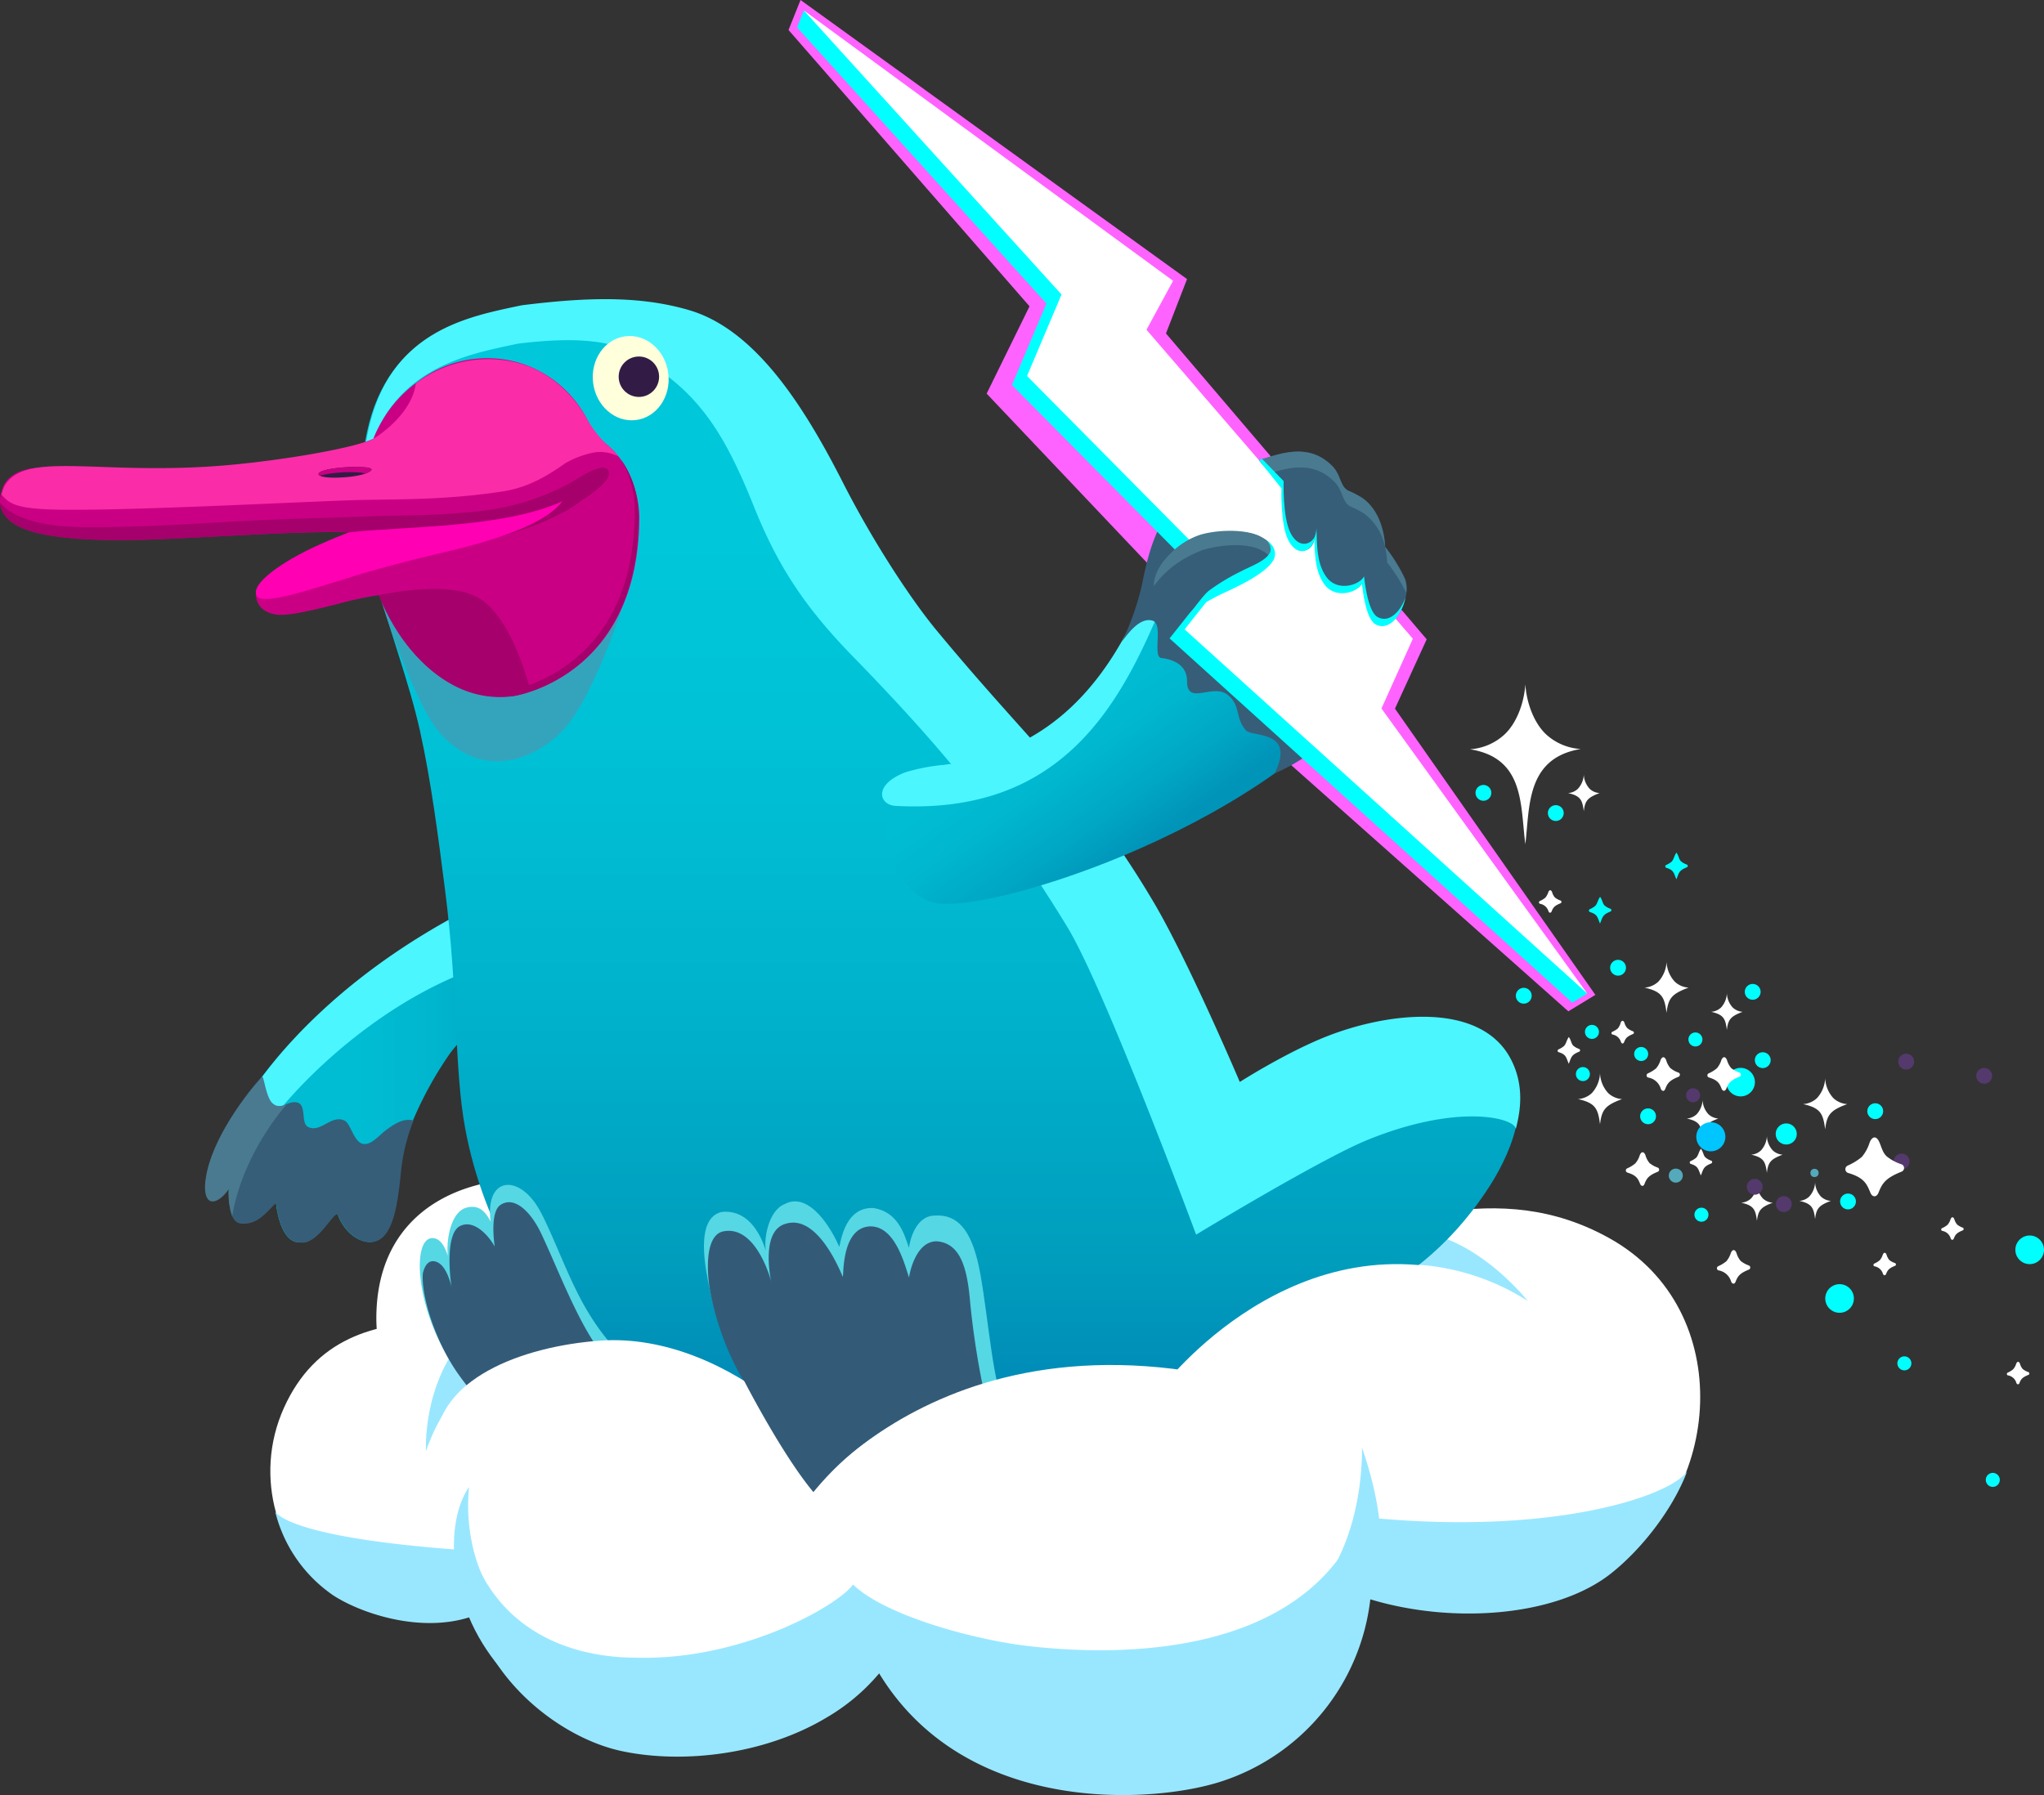 <svg xmlns="http://www.w3.org/2000/svg" xmlns:xlink="http://www.w3.org/1999/xlink" viewBox="0 0 451.04 396.21"><rect x="0" y="0" width="451.04" height="396.21" fill="#333333" stroke="none"/><defs><style>.cls-1{fill:#00cff0;}.cls-2{fill:#ff63ff;}.cls-3{fill:aqua;}.cls-4{fill:#fff;}.cls-5{fill:#99e7ff;}.cls-6{fill:url(#linear-gradient);}.cls-7{fill:#4bf6ff;}.cls-8{fill:#365e78;}.cls-9{fill:#4a7a90;}.cls-10{fill:url(#linear-gradient-2);}.cls-11{fill:#56d7e4;}.cls-12{fill:#335b78;}.cls-13{fill:#ffffdc;}.cls-14{fill:#321c45;}.cls-15{fill:url(#linear-gradient-3);}.cls-16{fill:url(#linear-gradient-4);}.cls-17{fill:#54396d;}.cls-18{fill:#00c5ff;}.cls-19{fill:#54a9ba;}.cls-20{fill:#8cffff;}.cls-21{fill:#34a4bd;}.cls-22{fill:#ca0084;}.cls-23{fill:#a5006b;}.cls-24{fill:#ff00b3;}.cls-25{fill:#fb2ca8;}</style><linearGradient id="linear-gradient" x1="45.49" y1="235.39" x2="132.35" y2="235.39" gradientUnits="userSpaceOnUse"><stop offset="0.38" stop-color="#00bdd3"/><stop offset="0.55" stop-color="#00b7cf"/><stop offset="0.77" stop-color="#00a7c5"/><stop offset="0.94" stop-color="#0094b9"/></linearGradient><linearGradient id="linear-gradient-2" x1="207.52" y1="66.36" x2="207.52" y2="316.15" gradientUnits="userSpaceOnUse"><stop offset="0.21" stop-color="#00c7da"/><stop offset="0.39" stop-color="#00c1d6"/><stop offset="0.64" stop-color="#00b1cb"/><stop offset="0.85" stop-color="#009dbd"/><stop offset="0.99" stop-color="#0086b5"/></linearGradient><linearGradient id="linear-gradient-3" x1="209.55" y1="197.01" x2="212.83" y2="197.01" gradientUnits="userSpaceOnUse"><stop offset="0.13" stop-color="#44ceec"/><stop offset="0.85" stop-color="#009db3"/></linearGradient><linearGradient id="linear-gradient-4" x1="198.77" y1="130.15" x2="256.19" y2="151.05" gradientTransform="translate(139.32 -87.04) rotate(34.7)" xlink:href="#linear-gradient"/></defs><g id="Layer_2" data-name="Layer 2"><g id="Layer_1-2" data-name="Layer 1"><polygon class="cls-1" points="175.7 5.98 177.19 2.24 255.34 63.9 249.48 74.71 308.25 142.9 301.33 158.3 350.07 219.23 346.76 221.23 257.89 140.84 267.05 129.3 223.12 84.92 230.72 66.93 175.7 5.98"/><path class="cls-2" d="M346.08,223.22l-92.29-82,6.82-9.08L217.72,86.88l9.46-19.27L174,6.62,176.65,0l85.29,61.6-4.65,12,57.53,67.51-7,15.3,44.22,63.18ZM262,140.5l76.94,69.61-41.09-51.37,6.89-15.32L245.85,75.1l5.6-10.31-64.77-52,47.59,53.43-7.61,18,44.4,44.85Z"/><circle class="cls-3" cx="384.1" cy="238.85" r="3.15"/><polygon class="cls-4" points="130.66 265.97 299.77 261.7 332.35 297.77 297.44 341.21 160.91 351.69 92.26 328.03 95.75 290.4 130.66 265.97"/><path class="cls-4" d="M267.31,344.4c22,9.53,65.92,13.89,88.89.11,23.28-14,27.63-55.24-1.08-71.22-12.07-6.72-24.11-7.64-37.15-5.68"/><path class="cls-5" d="M313,279.15a51.58,51.58,0,0,1,24.12,8s-10-12.77-22.78-15.09Z"/><path class="cls-4" d="M141.23,266c-22.37-11.53-58.62-7.51-58.18,25.6a41.83,41.83,0,0,0,5.23,19.2"/><path class="cls-6" d="M112.33,196.54C74.47,213.29,58.81,236.31,56.09,240c-5.11,6.89-11,16.86-10.58,21.93-.06,5.17,3.5.44,5,.17-.11,2.56.2,7.82,2.72,7.83,3.72.42,4.79-3.88,7.66-4.43.3,2.82,1.56,8.91,5.31,8.71,4.1.79,7.41-9.05,8.43-5.88.48,1.51,2.67,5.28,6.44,5.79,5.93.81,5.74-13.67,7-18.32a81.67,81.67,0,0,1,11.15-23.18c3.81-5.31,16.82-16.7,33.11-21.36"/><path class="cls-7" d="M50.91,265.2c1-5.4,6-13.7,10.41-19.69,2.73-3.67,27-32.2,60.42-35.69l8.81,1.79c.69-.23,1.39-.45,2.09-.65l-20-14.71C74.76,213,59.1,236,56.38,239.7c-5.11,6.89-11,16.86-10.58,21.93-.06,5.17,3.5.44,5,.17A25.11,25.11,0,0,0,50.91,265.2Z"/><path class="cls-8" d="M85.16,249.46c-1.64,1.25-3.34,3.42-5.12,3-1.94-.43-2.67-4.41-3.94-5.08-2.93-1.54-5.39,2.83-8.17,1.33-1.5-.8-.36-4.53-2.07-5.27-2.1-.89-4.65,2.11-6.61.88-1.49-1.09-1.11-6.65-1.44-6.66-.93.78-12,13.59-12.48,24.09-.06,5.17,3.27,3.26,5.22.31-.11,2.56-.11,7.63,2.53,8,3.72.43,5.73-2.53,7.85-4.56.3,2.82,1.56,8.91,5.31,8.71,4.1.79,7.79-7.84,8.43-5.88.49,1.51,2.67,5.28,6.44,5.79,5.93.81,6.71-9.5,7.39-15.6a41.45,41.45,0,0,1,2.77-11.23C90.06,247.13,88.67,246.77,85.16,249.46Z"/><path class="cls-9" d="M51.25,268.42c1.36-8.4,5.94-17.56,12-24.65-1.82.68-2.56.21-3-.17-1.49-1.09-2-5.9-2.35-5.92-.93.78-12.16,13.62-12.66,24.11-.06,5.17,3.27,3.62,5.23.68A15.12,15.12,0,0,0,51.25,268.42Z"/><path class="cls-4" d="M97.14,291.75c-14.48,0-27.59,3.68-34.49,19s-1.32,32.88,10.89,41c7.61,5,27.05,8.5,38.77,1.55"/><path class="cls-10" d="M114.84,67.71c-11.71,2.49-29,5.47-33.83,27.5-5,22.64,6.87,44.65,11.64,66,2.49,11.17,4.09,23.79,5.52,34.91,3,23.27,2,39.52,4.49,53,4,21.54,15.75,41.43,32.26,56,9.29,8.18,18.7,7.77,31.42,10.09,17.72,3.23,40.19-2.89,55.76-4.75,25.62-3.08,41.54-8.78,65.77-17.72,15.84-5.84,29.29-13.85,39.88-29.47,5.58-8.22,10.35-19.47,5.39-29.1-6.61-12.83-26.92-10.52-40.64-5.12-9,3.54-24.15,13.24-24.15,13.24s-16.23-32.06-21.82-41.14c-14.56-23.65-27.42-42-45.08-63.18-8.87-10.65-14.81-21.77-19.88-34.43-7.1-17.75-15.26-30.52-29.81-34.78C140.75,65.56,129,65.94,114.84,67.71Z"/><path class="cls-4" d="M112.64,300.18c-11.58,13.51-13.4,27.91-8.6,53.45,3.15,16.77,20.6,27.76,34.3,30.72,13.42,2.89,30.42,2.61,44.24-5.74,10.13-6.12,15.56-13.51,19.76-24.37,3.62-9.37,4-13.92,3.68-23.34"/><path class="cls-4" d="M174.45,348c9.1,18.87,29.9,28.88,54,32.86,49.18,8.09,76.72-13.29,76.72-44.27,0-8.53-4.88-30.51-14.53-34.83"/><path class="cls-11" d="M188.79,329.19c-16.57-6.57-28.57-27.09-32.28-45.13-.79-3.86-3.24-15.13,2.71-16.55,8.14-.9,10.22,10.36,9.93,9.37-.87-3,.37-9.71,4-11.11,5.55-3,10.62,6,12,9.36.27.64.65-8.86,7.64-8.49,5.25.86,6.7,5.49,7.78,8.78.22-1.63,1.44-7.14,5.82-7.12,5.09-.3,7.71,3.55,9.3,9.89,1.83,7.3,3.05,24.13,5.06,29.41,1.63,4.28-1.86,4.3.11,8.52,2.47,5.3,7.4,8.89,6.86,11C226.15,333.42,188.79,329.19,188.79,329.19Z"/><path class="cls-12" d="M217.45,308.69a182.33,182.33,0,0,1-3.35-21c-.63-7.74-2.11-13.31-7.42-13.71-4.38,0-5.87,6.39-6.09,8-1.08-3.29-3.18-11.42-8.64-11.29-6.55.32-5.71,11.72-6,11.08-1.41-3.37-6.16-13.65-12.57-11.66-6,1.65-3,13.76-3.05,13.57a5.62,5.62,0,0,1-.17-.82c-.73-2.9-4.23-12.67-10.84-11-4.38,1.38-3,11.49-2.53,13.53a62.1,62.1,0,0,0,7.25,19.36c6.34,11.12,15.19,21.88,25.69,26,0,0,33.08,3.74,38.28-1-1.11-2.19-4.59-5.31-6.54-9.5A58.63,58.63,0,0,1,217.45,308.69Z"/><path class="cls-4" d="M175.84,333.07s33.75-49.45,109.38-25l-47,38.18Z"/><path class="cls-4" d="M256.33,306.31s29.48-39.18,71.75-23.66C328.08,282.65,323,321.43,256.33,306.31Z"/><path class="cls-5" d="M302.48,335c-4.16,8.79,1.41-3.31-6.2,7.76-16.29,23.66-52.75,22.49-69.43,20.55-11.95-1.39-31.56-6.72-38.62-13.58-3.13,4.51-24.16,16.69-47.49,16.16-3.45-.08-28.11.64-36.75-23.63-29.76-2-40.94-5.73-43.25-8.56a31.55,31.55,0,0,0,12.77,18.41c6.11,4,19.73,8.66,31.12,4.5,4.36,15.32,19.51,27.08,32.5,29.88,13.41,2.88,31.61.87,45.42-7.48A44.33,44.33,0,0,0,194,369.35c19.35,31.78,61,28.67,75.66,23.8A48,48,0,0,0,302.38,353c18.31,5.54,40.93,3.77,52.9-5.54,6.86-5.34,13.85-14.31,17-22.66C368.42,330.26,342.82,338.89,302.48,335Z"/><path class="cls-7" d="M80.43,103.35c4.81-22,22.12-25,33.83-27.49,14.2-1.78,21.1-.18,24.7,1.79,14.2,7.77,20.24,16.29,27.34,34,5.07,12.66,10.77,21.81,21.82,33.16,19.26,19.76,33,36.13,47.44,59.86,8.15,13.38,28.38,67.84,28.38,67.84s27.46-16.69,37.9-20.94c20-8.11,32.45-4.81,32.64-2.39,1.4-5.18,1.51-10.36-1.05-15.33-6.61-12.82-26.92-10.51-40.64-5.11-9,3.54-19.21,10.07-19.21,10.07s-11.3-26.61-18.95-39.57c-14.87-25.21-26.68-34.38-48-60.15-5.34-6.45-13.79-19.13-20.69-32.7-8.66-17-19.34-33.68-33.89-37.94-11-3.23-22.72-2.84-36.92-1.07-11.71,2.49-29,5.46-33.83,27.5a52.61,52.61,0,0,0-1.16,9.91C80.23,104.34,80.32,103.85,80.43,103.35Z"/><ellipse class="cls-13" cx="139.18" cy="83.46" rx="8.36" ry="9.32" transform="translate(-9.31 17.98) rotate(-7.15)"/><circle class="cls-14" cx="140.98" cy="83.15" r="4.46"/><path class="cls-15" d="M212.83,196.08l-.05,0c-1.07.65-2.14,1.3-3.23,1.94C210.64,197.35,211.73,196.7,212.83,196.08Z"/><path class="cls-16" d="M304.51,147.65c1.4-2.2-3.6-2.47-4.25-4.54-.75-2.4,3.72-5.07,2.71-7.58-1.51-3.75-7.39-2.81-8.28-8.06-.54-7.48-7.13-4.94-9.33-6.33-3.67-2.31-1.27-8.61-5.66-10.62-3.66-2.19-7.07,8.29-11.32,5.07-1.59-1-4.46-7.93-8.22-4.77-5.13,4.31-5.78,16.55-8.31,22.29-9,20.45-23.46,37.57-43.64,35.83-5.38-.47-10.58,5.54-12.27,11.84-1.92,7.17,3.38,16.87,10.32,18.46C218.47,202,283,181.39,304.51,147.65Z"/><path class="cls-7" d="M251.82,133c-9,20.45-22.29,33.31-43.64,35.83a42.31,42.31,0,0,0-8.41,1.64c-7.13,2.75-5.82,7.21-2.12,7.41,35.86,1.94,48.94-21.2,58.11-42.84Z"/><path class="cls-4" d="M341.17,162.09c-2.75-2.59-4.33-7.07-4.58-11.08v0c-.25,4-1.83,8.49-4.57,11.08a12.46,12.46,0,0,1-7.65,3.29c12.15,1.93,11.09,12.43,12.22,20.94h0c1-8.09.08-19,12.23-21A12.41,12.41,0,0,1,341.17,162.09Z"/><path class="cls-4" d="M404.57,242.39a6.93,6.93,0,0,1-1.82-4.41v0a6.93,6.93,0,0,1-1.82,4.41,5,5,0,0,1-3.05,1.31c3.94.87,4.42,2.18,4.87,5.57h0c.38-3.22,1.13-4.2,4.87-5.57A5,5,0,0,1,404.57,242.39Z"/><path class="cls-4" d="M369.57,216.68a6.93,6.93,0,0,1-1.82-4.41v0a6.93,6.93,0,0,1-1.82,4.41,5,5,0,0,1-3.05,1.31c3.94.87,4.42,2.18,4.87,5.57h0c.38-3.22,1.14-4.2,4.87-5.57A4.92,4.92,0,0,1,369.57,216.68Z"/><path class="cls-4" d="M354.89,241.28a6.83,6.83,0,0,1-1.82-4.41v0a6.93,6.93,0,0,1-1.82,4.41,5,5,0,0,1-3.05,1.31c3.94.87,4.42,2.18,4.87,5.57h0c.38-3.22,1.14-4.2,4.87-5.57A4.92,4.92,0,0,1,354.89,241.28Z"/><path class="cls-4" d="M391.19,253.92a4.91,4.91,0,0,1-1.3-3.15v0a5,5,0,0,1-1.31,3.15,3.47,3.47,0,0,1-2.17.94c2.81.62,3.15,1.56,3.48,4h0c.27-2.3.81-3,3.48-4A3.53,3.53,0,0,1,391.19,253.92Z"/><path class="cls-4" d="M401.83,264.12a4.93,4.93,0,0,1-1.3-3.15v0a4.89,4.89,0,0,1-1.31,3.15,3.53,3.53,0,0,1-2.17.94c2.81.62,3.16,1.56,3.48,4h0c.27-2.3.81-3,3.48-4A3.58,3.58,0,0,1,401.83,264.12Z"/><path class="cls-4" d="M389,264.52a4.91,4.91,0,0,1-1.3-3.15v0a4.91,4.91,0,0,1-1.3,3.15,3.48,3.48,0,0,1-2.18.94c2.82.62,3.16,1.56,3.48,4h0c.28-2.3.82-3,3.49-4A3.48,3.48,0,0,1,389,264.52Z"/><path class="cls-4" d="M377,245.94a4.91,4.91,0,0,1-1.3-3.15v0a5,5,0,0,1-1.31,3.15,3.53,3.53,0,0,1-2.17.94c2.81.62,3.15,1.56,3.48,4h0c.27-2.3.81-3,3.48-4A3.58,3.58,0,0,1,377,245.94Z"/><path class="cls-4" d="M350.79,174.11a4.91,4.91,0,0,1-1.3-3.15v0a5,5,0,0,1-1.31,3.15,3.47,3.47,0,0,1-2.17.94c2.81.62,3.15,1.56,3.48,4h0c.27-2.3.81-3,3.48-4A3.53,3.53,0,0,1,350.79,174.11Z"/><path class="cls-4" d="M382.36,222.39a4.93,4.93,0,0,1-1.3-3.15v0a4.93,4.93,0,0,1-1.3,3.15,3.58,3.58,0,0,1-2.18.94c2.81.62,3.16,1.56,3.48,4h0c.27-2.3.81-3,3.48-4A3.58,3.58,0,0,1,382.36,222.39Z"/><circle class="cls-3" cx="394.16" cy="250.29" r="2.33"/><circle class="cls-3" cx="374.12" cy="229.43" r="1.55"/><circle class="cls-3" cx="362.15" cy="232.64" r="1.55"/><circle class="cls-3" cx="349.29" cy="237.07" r="1.55"/><circle class="cls-3" cx="375.45" cy="268.11" r="1.55"/><circle class="cls-3" cx="420.23" cy="300.92" r="1.55"/><circle class="cls-3" cx="439.74" cy="326.64" r="1.55"/><circle class="cls-17" cx="373.61" cy="241.75" r="1.55"/><circle class="cls-17" cx="414.38" cy="259.76" r="1.75"/><circle class="cls-3" cx="405.93" cy="286.6" r="3.16"/><circle class="cls-3" cx="447.88" cy="275.86" r="3.16"/><circle class="cls-17" cx="419.62" cy="256.37" r="1.75"/><circle class="cls-3" cx="407.79" cy="265.19" r="1.75"/><circle class="cls-3" cx="327.34" cy="175" r="1.75"/><circle class="cls-3" cx="386.76" cy="218.92" r="1.75"/><circle class="cls-3" cx="363.67" cy="246.39" r="1.75"/><circle class="cls-18" cx="377.52" cy="250.91" r="3.21"/><circle class="cls-3" cx="388.98" cy="234" r="1.75"/><circle class="cls-3" cx="336.24" cy="219.78" r="1.75"/><circle class="cls-3" cx="343.31" cy="179.46" r="1.75"/><circle class="cls-17" cx="420.63" cy="234.32" r="1.75"/><circle class="cls-17" cx="393.63" cy="265.77" r="1.75"/><circle class="cls-17" cx="437.84" cy="237.46" r="1.75"/><circle class="cls-17" cx="387.21" cy="261.95" r="1.75"/><circle class="cls-3" cx="413.8" cy="245.26" r="1.75"/><circle class="cls-3" cx="357.05" cy="213.6" r="1.75"/><circle class="cls-19" cx="400.4" cy="258.89" r="0.91"/><circle class="cls-19" cx="369.79" cy="259.48" r="1.55"/><circle class="cls-3" cx="351.29" cy="227.76" r="1.55"/><path class="cls-4" d="M364,256.72a4.7,4.7,0,0,1-.92-1.78c-.35-.82-.88-.82-1.23,0a5,5,0,0,1-1,1.85,7.28,7.28,0,0,1-1.78,1.09.5.5,0,0,0,0,.92c1.94.59,2.36,1.27,2.83,2.47.25.63.8.65,1,0,.47-1.18.9-1.83,2.9-2.63a.5.5,0,0,0,0-.93A5.86,5.86,0,0,1,364,256.72Z"/><path class="cls-4" d="M382,235.74a4.77,4.77,0,0,1-.92-1.78c-.35-.82-.87-.82-1.23,0a5.15,5.15,0,0,1-1,1.84,7.39,7.39,0,0,1-1.78,1.1.49.49,0,0,0,0,.91c1.94.59,2.35,1.27,2.82,2.47.25.63.8.65,1.05,0,.46-1.17.89-1.83,2.89-2.63a.49.49,0,0,0,0-.92A6,6,0,0,1,382,235.74Z"/><path class="cls-4" d="M368.58,235.74a4.58,4.58,0,0,1-.92-1.77c-.35-.82-.88-.82-1.23,0a5.06,5.06,0,0,1-1,1.85,7.47,7.47,0,0,1-1.78,1.09.5.5,0,0,0,0,.92,3.51,3.51,0,0,1,2.83,2.47c.25.63.79.65,1,0,.47-1.18.9-1.83,2.9-2.63a.5.5,0,0,0,0-.93A5.6,5.6,0,0,1,368.58,235.74Z"/><path class="cls-4" d="M384.1,278.31a4.78,4.78,0,0,1-.93-1.78c-.34-.82-.87-.81-1.22,0a5.3,5.3,0,0,1-1,1.85,7.47,7.47,0,0,1-1.78,1.09.5.5,0,0,0,0,.92,3.51,3.51,0,0,1,2.83,2.47c.24.62.79.64,1,0,.47-1.17.89-1.82,2.9-2.63a.49.49,0,0,0,0-.92A5.84,5.84,0,0,1,384.1,278.31Z"/><path class="cls-4" d="M416.91,278.12a3.25,3.25,0,0,1-.62-1.2c-.23-.55-.58-.54-.82,0a3.44,3.44,0,0,1-.67,1.24,5.08,5.08,0,0,1-1.19.73.33.33,0,0,0,0,.61,2.35,2.35,0,0,1,1.89,1.66c.17.42.54.43.71,0,.31-.79.59-1.22,1.94-1.76a.33.33,0,0,0,0-.62A4.07,4.07,0,0,1,416.91,278.12Z"/><path class="cls-4" d="M431.87,270.28a3.13,3.13,0,0,1-.62-1.19c-.23-.55-.59-.55-.82,0a3.36,3.36,0,0,1-.67,1.24,4.69,4.69,0,0,1-1.2.74.33.33,0,0,0,0,.61,2.34,2.34,0,0,1,1.89,1.66c.17.42.53.43.7,0,.31-.79.6-1.23,1.94-1.76a.33.33,0,0,0,0-.62A4.1,4.1,0,0,1,431.87,270.28Z"/><path class="cls-4" d="M446.35,302.18a3.13,3.13,0,0,1-.62-1.19c-.23-.55-.58-.55-.82,0a3.31,3.31,0,0,1-.67,1.23,4.81,4.81,0,0,1-1.19.74.33.33,0,0,0,0,.61,2.32,2.32,0,0,1,1.89,1.66c.17.42.54.43.7,0,.31-.79.6-1.22,1.95-1.76a.33.33,0,0,0,0-.62A4.1,4.1,0,0,1,446.35,302.18Z"/><path class="cls-4" d="M359.07,226.91a3.06,3.06,0,0,1-.62-1.19c-.23-.55-.59-.54-.82,0A3.44,3.44,0,0,1,357,227a4.94,4.94,0,0,1-1.2.73.33.33,0,0,0,0,.61,2.35,2.35,0,0,1,1.89,1.66c.17.42.53.43.7,0,.31-.79.6-1.22,1.94-1.76a.33.33,0,0,0,0-.62A4.1,4.1,0,0,1,359.07,226.91Z"/><path class="cls-3" d="M370.94,190.11c-.5-.47-.43-1.11-1-1.92-.53.71-.57,1.49-1.08,2a5.08,5.08,0,0,1-1.19.73.33.33,0,0,0,0,.61c1.72.52,1.65,1.16,2.25,2.56.58-1.41.51-1.94,2.29-2.65a.33.33,0,0,0,0-.62A4.1,4.1,0,0,1,370.94,190.11Z"/><path class="cls-3" d="M354.09,199.87c-.5-.47-.43-1.12-1-1.92-.53.71-.57,1.49-1.08,2a5.08,5.08,0,0,1-1.19.73.34.34,0,0,0,0,.62c1.72.52,1.65,1.16,2.25,2.55.58-1.4.51-1.94,2.29-2.65a.33.33,0,0,0,0-.62A3.86,3.86,0,0,1,354.09,199.87Z"/><path class="cls-4" d="M347.19,230.82c-.5-.48-.43-1.12-1-1.93-.53.71-.57,1.49-1.08,2a5.08,5.08,0,0,1-1.19.73.33.33,0,0,0,0,.61c1.72.52,1.64,1.16,2.25,2.56.58-1.4.51-1.94,2.28-2.65a.33.33,0,0,0,0-.62A4.07,4.07,0,0,1,347.19,230.82Z"/><path class="cls-4" d="M376.34,255.47c-.5-.47-.43-1.11-1-1.92-.52.71-.56,1.49-1.07,2a5.14,5.14,0,0,1-1.2.73.33.33,0,0,0,0,.61c1.72.52,1.64,1.16,2.25,2.56.58-1.41.51-1.94,2.28-2.65a.33.33,0,0,0,0-.62A3.79,3.79,0,0,1,376.34,255.47Z"/><path class="cls-4" d="M343.11,198.09a3.06,3.06,0,0,1-.62-1.19c-.24-.55-.59-.54-.82,0a3.77,3.77,0,0,1-.67,1.24,5.14,5.14,0,0,1-1.2.73.33.33,0,0,0,0,.61,2.37,2.37,0,0,1,1.9,1.66c.16.42.53.43.7,0,.31-.79.6-1.22,1.94-1.76a.33.33,0,0,0,0-.62A4,4,0,0,1,343.11,198.09Z"/><path class="cls-4" d="M416.34,255.24c-.89-.83-1.09-1.87-1.62-3.11-.61-1.44-1.53-1.43-2.14,0a9.24,9.24,0,0,1-1.75,3.24,13.49,13.49,0,0,1-3.12,1.91.87.87,0,0,0,.06,1.6c3.39,1,4.11,2.23,4.94,4.33.44,1.1,1.4,1.13,1.83,0,.81-2.06,1.56-3.2,5.07-4.6a.87.87,0,0,0,0-1.62A10.17,10.17,0,0,1,416.34,255.24Z"/><path class="cls-8" d="M247.55,141.65c1.53-2.09,4.11-5.49,6.81-4.65,2.41.74-.14,8,1.93,8.24,1.4.17,5.67.85,5.65,5.15,0,5.44,5.72.33,9,3,2.9,2.37,1.58,5.12,4,7.82,1.36,1.52,11.12-.12,6.32,9.48,10.87-4.45,24.07-17.93,23.79-23.6-.14-2.61-4.24-2-4.74-4.12-.44-1.86,3.72-5.07,2.71-7.58-1.51-3.74-5.47-2.89-6.65-6.61-.82-2.28,2.81-6.77-1.1-8.54-2.62-1.18-8.35,1.72-9.87.76-3.66-2.31-.07-10.07-4.47-12.08-3.66-2.19-10.29,7.42-12.5,6.53-1.59-1-4.46-7.93-8.23-4.77C255.05,115,253.24,122.82,252,129A57.56,57.56,0,0,1,247.55,141.65Z"/><path class="cls-20" d="M261.43,112.34c2.25.44,3.63,4.89,5.75,5.47,3.51,1.67,9.61-8.08,12.5-6.53,3.67,1.58.09,9.47,4.47,12.08,2.38,1.42,7.25-2,9.87-.76,2.38,1.09-.4,8,1.52,10.08,1.56,1.79,4.37,1.37,6,3.56.71.93.42,2.68.18,3.36.92-1.43,2.22-3.89,1.28-5.21-2-2.82-5.48-1.85-6.66-5.57-.82-2.28,2.81-6.77-1.1-8.54-2.62-1.18-8.22,1.62-9.86.76-3.08-1.6-.08-10.06-4.48-12.08-3.65-2.18-10.28,7.42-12.5,6.53-1.59-1-4.78-7.88-8.68-4.89a15.13,15.13,0,0,0-3.9,5.5C256.56,115,259.4,112,261.43,112.34Z"/><path class="cls-20" d="M299.06,145.33c.5,2.12,4.27,1.71,4.91,4.24a5.77,5.77,0,0,1-.35,2.32c1-1.33,2.57-4.35,1.8-5.46-1.49-2.14-4.61-1.3-5.11-3.42a1.63,1.63,0,0,1,.05-.81C299.59,143.39,298.86,144.5,299.06,145.33Z"/><path class="cls-5" d="M300.54,319.49s1.17,29.87-20.16,39.57l22-6S308.69,343,300.54,319.49Z"/><path class="cls-5" d="M107.65,302.55S99,305.92,94,320.28c0,0-.87-14.53,8.51-25.2C102.55,295.08,108.23,302.53,107.65,302.55Z"/><path class="cls-11" d="M123.29,322.21a66.65,66.65,0,0,1-22.61-19.93c-9-12.46-10.06-29.36-5.1-29,2.32.17,3.18,3.63,3.76,5.69-1.23-1.7-.79-11.26,3.61-12.42,2.77-.73,4.21.92,5.31,3.08-1.26-10.11,6.43-10.59,10.9-2.37,2.77,5.09,5.78,13.62,9.34,20.14,7.52,13.77,16.23,17.83,29.41,29Z"/><path class="cls-12" d="M123.93,323.48l30.49-5.12c-11.09-8.92-18.83-13.44-25.6-25.84-3.56-6.53-6.46-14-9.34-20.14-2.17-4.66-5.83-8.51-9-6.46-2.4,1.54-1.44,8.26-1.32,9.21C108,273,104.7,269,101.5,270.62c-3.54,1.83-2,12.85-1.84,13.47-.66-2.61-1.78-5.33-3.76-5.69-1.28-.24-2.15.79-2.59,2.64-.41,4.84,2.68,15.14,8,22.51A66.43,66.43,0,0,0,123.93,323.48Z"/><path class="cls-4" d="M189.23,336.37c0,14.62-35.49,16.87-58.18,12.8-17.56-3.15-34.91-15.35-34.91-30s18.76-22,36.36-23.27C160.78,293.91,189.23,321.75,189.23,336.37Z"/><path class="cls-5" d="M103.51,328.22s-3.69,26,19.39,35.1l-2.33,13.77S101.76,366.43,100.21,343C100.21,343,99.44,334,103.51,328.22Z"/><path class="cls-21" d="M83.05,128.37c.52,3.79,8.11,25.86,13.23,32.44,9.75,12.51,23.83,6.79,30.11-2.33,3.66-5.31,7.9-15.23,10.47-23.13,1.81-5.53,1.46-7.33,1.46-13.09Z"/><path class="cls-22" d="M115.92,80.52a25.12,25.12,0,0,0-24.16,4.07c-6.39,5.09-9.42,12-9.29,12.22-4.8,2.18-20.56,6-32.37,7C22,106.26,5.52,99,.87,107c-1.14,2.59-3.18,8.72,9.31,11.05,10.91,2,26.79.85,34.21.52,6.42-.29,26.28-1.5,33-1l-20.88,13s-.7,4,4,5c2.47.55,7.25-.56,14.12-2.29a73,73,0,0,1,9-1.92s9.71,24.83,29.78,22.22c0,0,27.16-3.88,27.65-38.6,0,0,.78-12.72-10-18.84A25,25,0,0,0,115.92,80.52Z"/><path class="cls-23" d="M137.05,101.42a22.67,22.67,0,0,1,3,12.36c-.49,34.73-27.65,38.6-27.65,38.6-11.92,1.56-20.19-6.58-24.93-13.43,4.57,7.07,13.11,16.36,25.78,14.71,0,0,27.16-3.87,27.65-38.6A22.55,22.55,0,0,0,137.05,101.42Z"/><path class="cls-23" d="M77.42,117.51l-13.75,8.54c4.81-.83,9.65-1.91,14.24-3,11-2.56,22.23-3.9,33.06-6.77,2.82-.75-3.49,3-.66,2.21,7.76-2.14,14.14-5.07,17.54-7.64,1.38-1.05,7.2-4.52,6.49-6.74-.86-2.73-7.14,1.75-8.92,2.72A55,55,0,0,1,104,113c-9,.88-12.55.63-23.42,1-9.88.36-20.11.58-30.1,1.17-11.15.65-21.82,1.3-32.73,1.16-7-.09-14.54-1.45-17.72-5.39.17,2.66,2.26,5.66,10.16,7.13,10.91,2,26.79.85,34.21.52C50.81,118.27,70.67,117.06,77.42,117.51Z"/><path class="cls-24" d="M77,117.51c-1.15.4-3.9,1.52-6.5,2.69-8,3.56-15.45,8.71-13.82,11.36,1.41,2.73,18.3-3.76,26.91-6,2.26-.59,6.52-1.82,10.86-2.82,10.88-2.51,25-6,29.67-12.11C111.07,116.64,88.57,116.15,77,117.51Z"/><path class="cls-23" d="M97.1,149.36c3.73,2.61,9.88,4.1,14.41,4.12a14,14,0,0,0,5.49-1.14s-3.56-14.9-10.6-19.86c-5.54-3.92-16.29-2.35-22.81-1.15C83.59,131.33,87.59,142.82,97.1,149.36Z"/><path class="cls-25" d="M14.83,112.52c18.25.08,55.71-2,65.45-2.18,7.86-.15,18.38,0,30.5-1.85,5.93-.9,10-3.49,14-6.27a20.63,20.63,0,0,1,6.36-2.36,8.68,8.68,0,0,1,5.43.94,22.3,22.3,0,0,0-3-3,23.89,23.89,0,0,1-4.4-6c-2.08-3.54-6.52-8.84-13.13-11.18a26.41,26.41,0,0,0-24.55,4.23c-6.39,5.1-9.13,11.81-9,12-4.8,2.18-20.47,4.78-32.29,5.82-28.14,2.46-44.55-3.4-49.21,4.6a12.07,12.07,0,0,0-.66,1.89C2.18,111.35,3.85,112.47,14.83,112.52Z"/><path class="cls-22" d="M82.47,96.81s8.4-5,9.29-12.22A26.93,26.93,0,0,0,82.47,96.81Z"/><path class="cls-12" d="M163.93,304.25s8.46,16.59,15.56,25.09A66.93,66.93,0,0,1,197.41,314Z"/><path class="cls-14" d="M81,104.39c-2.67,1.18-10.78,1.51-10.7.22,0-1,5.76-1.79,10.12-1.48C81.86,103.23,82.79,103.58,81,104.39Z"/><path class="cls-22" d="M80.38,103.13c-4.35-.31-10.1.53-10.12,1.48,0,.14.09.26.26.36a30,30,0,0,1,8.73-.68,4.58,4.58,0,0,1,1.32.24l.39-.14C82.78,103.58,81.85,103.24,80.38,103.13Z"/><polygon class="cls-3" points="175.89 6.05 177.38 2.31 255.53 63.97 249.66 74.78 308.44 142.97 301.52 158.37 350.26 219.3 346.94 221.3 258.08 140.91 267.24 129.37 223.3 84.99 230.91 67 175.89 6.05"/><polygon class="cls-4" points="177.37 2.3 258.86 61.98 252.99 72.78 311.77 140.98 304.84 156.38 350.27 219.31 261.4 138.92 270.56 127.37 226.63 82.99 234.24 65 177.37 2.3"/><path class="cls-8" d="M253.63,127.11c2-1,3.06-3.38,4.88-4.73a28.87,28.87,0,0,1,7.6-3.88c3.45-1.12,8.83-1.72,12.14,0,9,4.77-5.64,10.88-9.11,12.61a31.46,31.46,0,0,0-8.86,6"/><path class="cls-9" d="M258.51,125.26a24.79,24.79,0,0,1,6.9-3.85c3.45-1.12,9.53-1.74,12.84,0a7.21,7.21,0,0,1,2.19,1.67c.85-2,.36-3.3-2.56-4.76-3.35-1.67-9.79-1.34-13.24-.22a16.76,16.76,0,0,0-6.57,4.28c-3.83,3.85-3.42,6.93-3.42,6.93A21.93,21.93,0,0,1,258.51,125.26Z"/><path class="cls-8" d="M283,107.55s-.25,7.9,1.49,11.39c2.25,4.49,5.82,2.41,5.62-.93.12,3.59,0,7.67,2.14,10.72,2.44,3.52,7.46,1.85,8.37-.06.42,4,1.38,8.11,3,9,4.16,2.24,8.06-6,6.4-10a35.59,35.59,0,0,0-4.36-7s0-7.39-5.14-10.85a24.83,24.83,0,0,0-3.06-1.57c-1.76-1-1.54-3.49-3.46-5.42-5.2-5.2-11.37-2.74-16.17-1.26Z"/><path class="cls-9" d="M306.1,124.17a37,37,0,0,1,4.21,6.66,6.47,6.47,0,0,0-.34-3.12,35.57,35.57,0,0,0-4.35-7A17.12,17.12,0,0,1,306.1,124.17Z"/><path class="cls-9" d="M294.44,106.33c1.93,1.93,1.71,4.42,3.47,5.42a24.83,24.83,0,0,1,3.06,1.57,12.19,12.19,0,0,1,4.64,7.34c0-.29-.15-7.44-5.14-10.83a23.52,23.52,0,0,0-3.06-1.57c-1.76-1-1.54-3.5-3.47-5.42-5.2-5.2-11.37-2.75-16.16-1.27l2.47,2.88C284.69,103.07,289.93,101.82,294.44,106.33Z"/><path class="cls-3" d="M284.74,117.57c-1.74-3.49-1.49-11.39-1.49-11.39l-4.74-4.88-.74.24,5,6.25s-.25,7.9,1.49,11.39c2.12,4.24,5.62,2.38,5.82-.62C289.08,120.36,286.44,121,284.74,117.57Z"/><path class="cls-3" d="M304,136.2c-1.61-.87-2.57-5-3-9-.91,1.91-5.93,3.58-8.37.06-2.12-3-2-7.13-2.14-10.72a6,6,0,0,1-.45,2.13c.1,3.46.11,7.3,2.13,10.2,2.44,3.52,7.46,1.85,8.37-.06.42,4,1.38,8.11,3,9,3,1.61,5.83-2.14,6.59-5.88C309,135,306.57,137.57,304,136.2Z"/><path class="cls-3" d="M279.32,119.17a2.55,2.55,0,0,1,1,2.6c-.78,2-4.29,3.17-6.6,4.4a45.79,45.79,0,0,0-6.87,4.14c-1.28,1-2.81,3.26-4,4.65a54,54,0,0,1,6.3-3.65c2.27-1.14,9.86-4.25,11.83-7.66C281.81,122.18,281.24,120.28,279.32,119.17Z"/></g></g></svg>